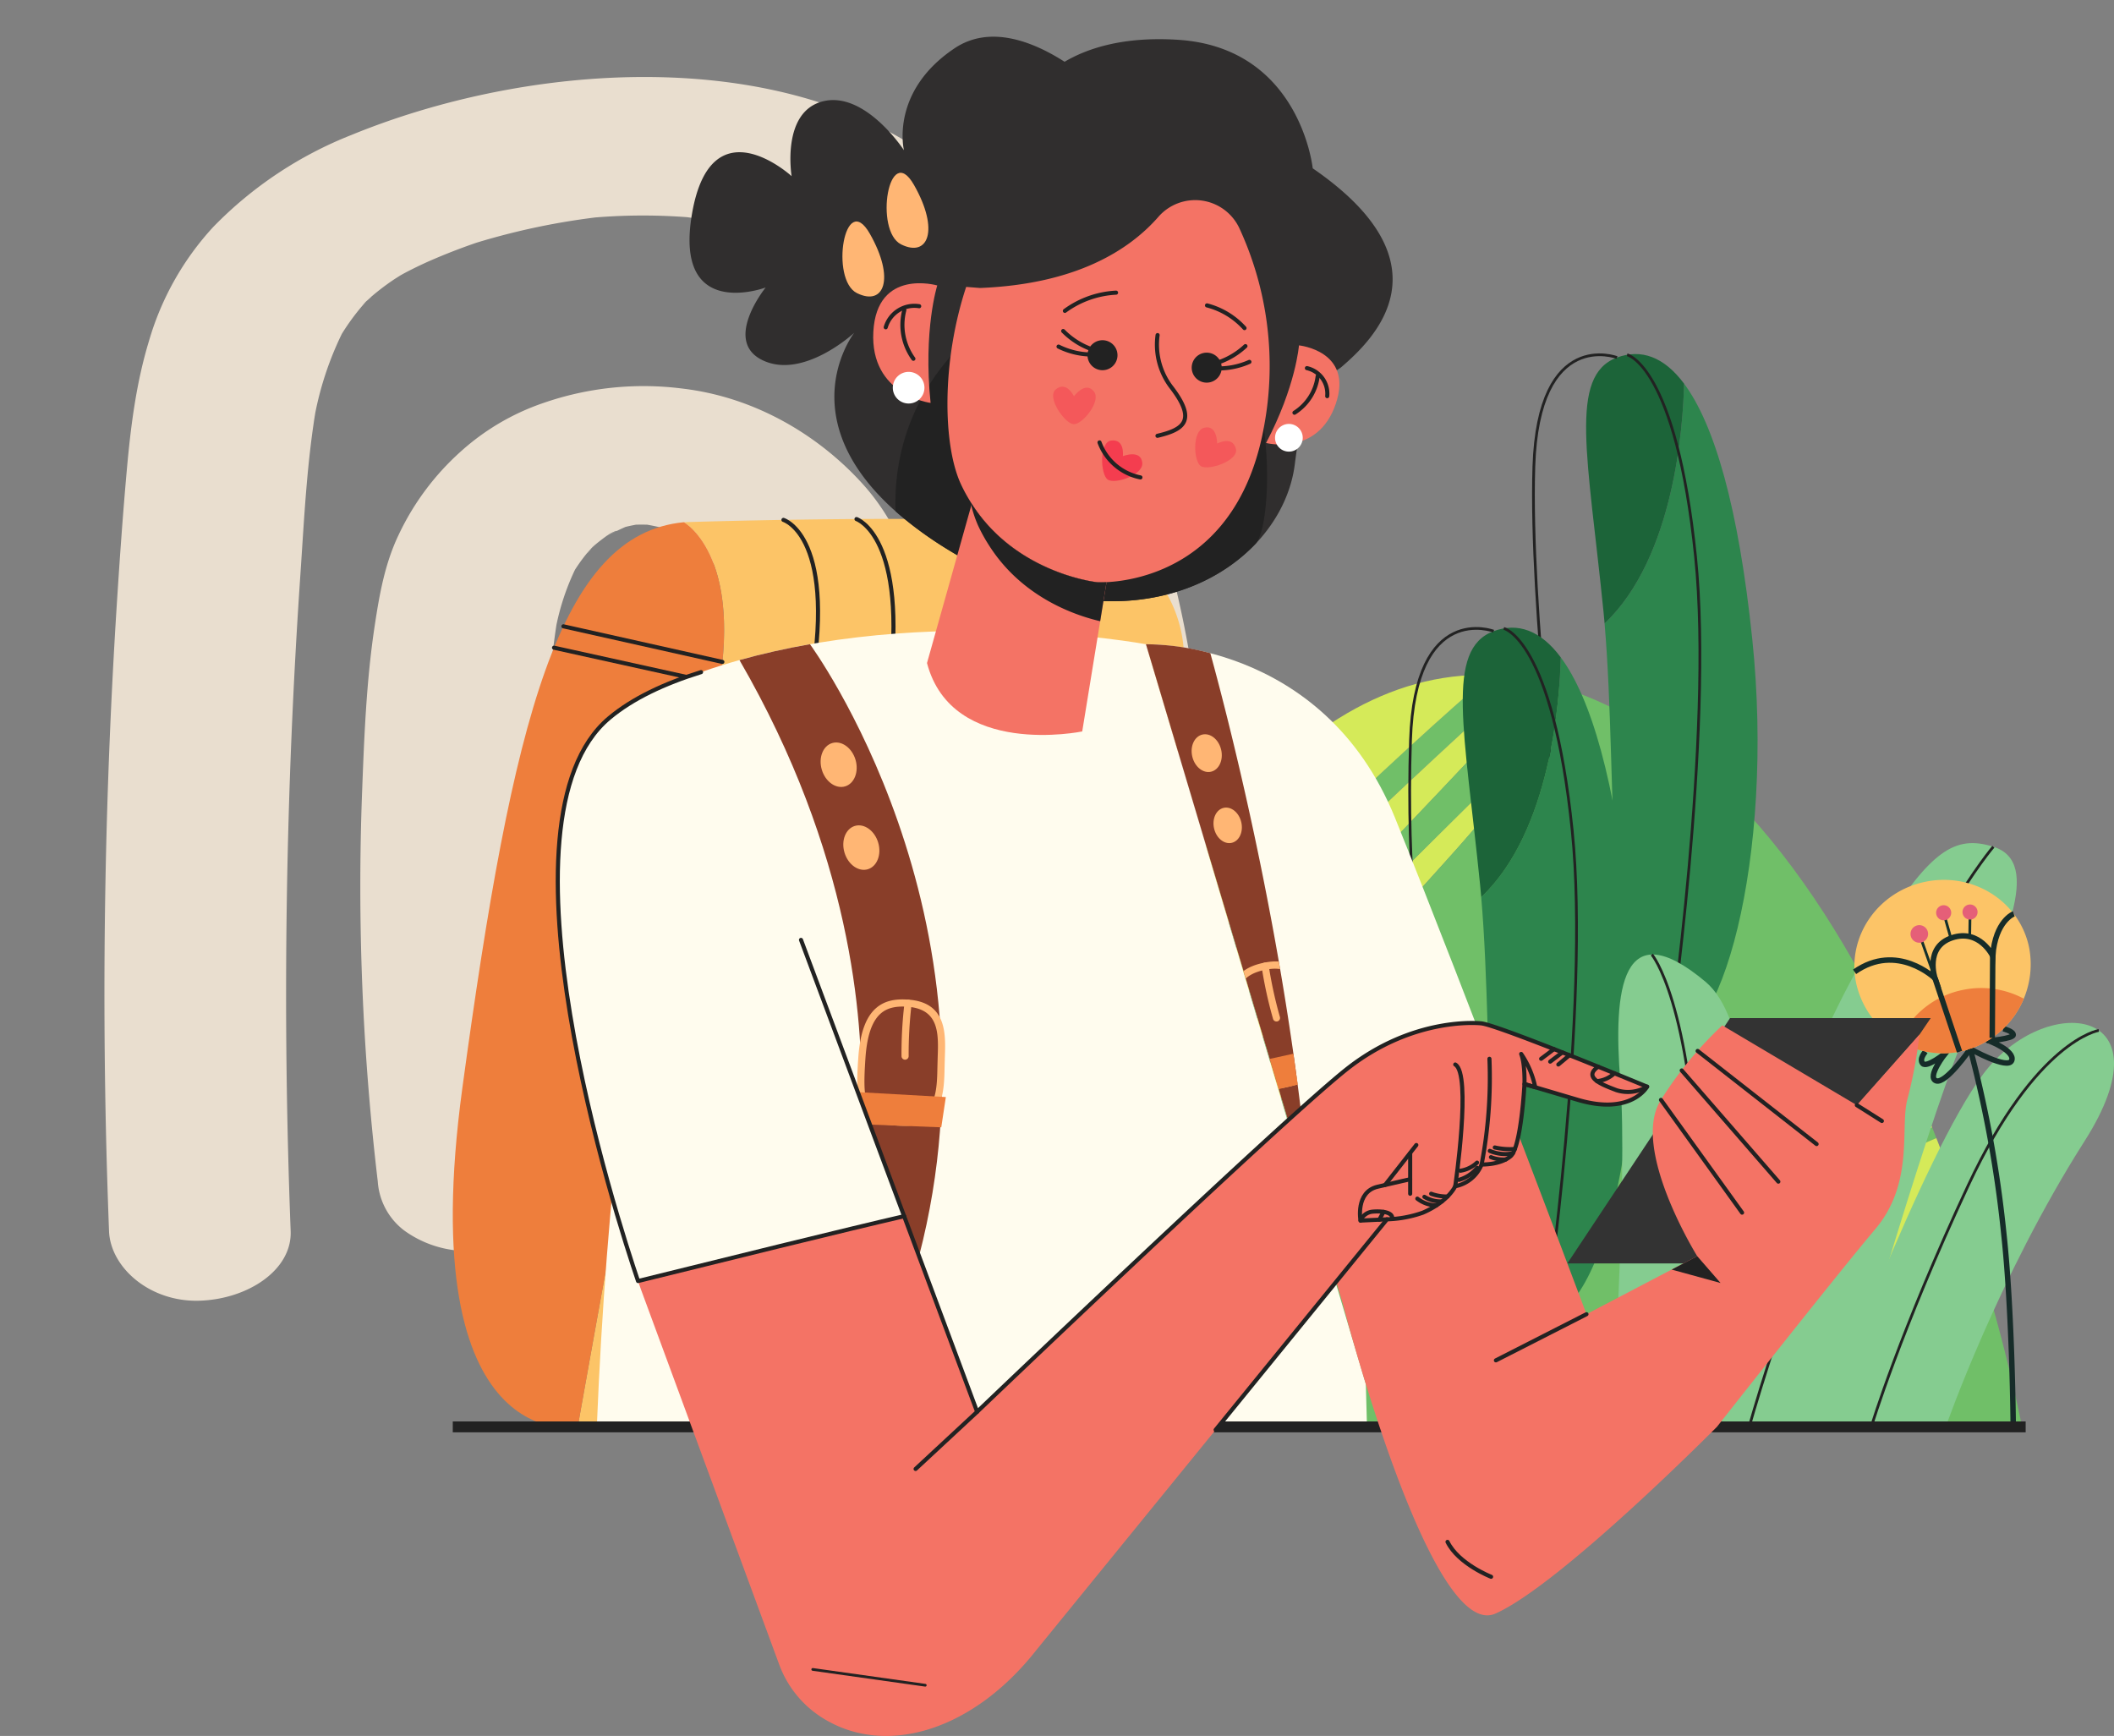 <svg xmlns="http://www.w3.org/2000/svg" xmlns:xlink="http://www.w3.org/1999/xlink" width="387.529" height="318.232" viewBox="0 0 387.529 318.232">
  <rect x="0" y="0" width="387.529" height="318.232" fill="#808080" stroke="none"/>
  <defs>
    <clipPath id="clip-path">
      <rect id="Rectángulo_401242" data-name="Rectángulo 401242" width="241" height="246" transform="translate(704.73 2847)" fill="none"/>
    </clipPath>
    <clipPath id="clip-path-2">
      <rect id="Rectángulo_401241" data-name="Rectángulo 401241" width="203.777" height="224.337" fill="#e9decf"/>
    </clipPath>
    <clipPath id="clip-path-3">
      <rect id="Rectángulo_401418" data-name="Rectángulo 401418" width="304.529" height="311.504" fill="none"/>
    </clipPath>
    <clipPath id="clip-path-5">
      <rect id="Rectángulo_401410" data-name="Rectángulo 401410" width="68.132" height="59.847" fill="none"/>
    </clipPath>
    <clipPath id="clip-path-6">
      <rect id="Rectángulo_401411" data-name="Rectángulo 401411" width="24.788" height="21.528" fill="none"/>
    </clipPath>
    <clipPath id="clip-path-7">
      <rect id="Rectángulo_401412" data-name="Rectángulo 401412" width="7.372" height="7.423" fill="none"/>
    </clipPath>
    <clipPath id="clip-path-8">
      <rect id="Rectángulo_401413" data-name="Rectángulo 401413" width="7.804" height="6.884" fill="none"/>
    </clipPath>
    <clipPath id="clip-path-9">
      <rect id="Rectángulo_401414" data-name="Rectángulo 401414" width="7.502" height="7.341" fill="none"/>
    </clipPath>
    <clipPath id="clip-path-10">
      <rect id="Rectángulo_401415" data-name="Rectángulo 401415" width="8.964" height="4.917" fill="none"/>
    </clipPath>
    <clipPath id="clip-path-11">
      <path id="Trazado_873713" data-name="Trazado 873713" d="M202.927,145.956c3.565,12.965,14.338,54.712,18.162,98.765L191.128,144.314s.1,0,.291,0a47.71,47.71,0,0,1,11.508,1.645" transform="translate(-191.128 -144.311)" fill="none"/>
    </clipPath>
  </defs>
  <g id="Grupo_1100356" data-name="Grupo 1100356" transform="translate(-185 -709)">
    <g id="Enmascarar_grupo_1098682" data-name="Enmascarar grupo 1098682" transform="translate(-519.73 -2138)" clip-path="url(#clip-path)">
      <g id="Grupo_1099372" data-name="Grupo 1099372" transform="translate(723.877 2861.114)">
        <g id="Grupo_1099371" data-name="Grupo 1099371" clip-path="url(#clip-path-2)">
          <path id="Trazado_873302" data-name="Trazado 873302" d="M34.137,211.562A1130.407,1130.407,0,0,1,35.93,91.083c.7-10.3,1.179-20.672,2.955-30.9q-.3,1.7-.595,3.393a59.378,59.378,0,0,1,5.791-17.611L42.4,49.014a41.613,41.613,0,0,1,5.285-7.55c.693-.779,2.69-2.421-.553.442.575-.507,1.108-1.04,1.685-1.542a44.358,44.358,0,0,1,4.193-3.2c.462-.315,3.125-1.943.764-.56-2.457,1.44.781-.414,1.248-.66q2.258-1.195,4.637-2.246a112.812,112.812,0,0,1,10.686-4.031q-1.994.643-3.978,1.286a128.791,128.791,0,0,1,25.659-5.439q-2.214.227-4.424.456a107.6,107.6,0,0,1,21.223-.1l-4.426-.456a80.442,80.442,0,0,1,15.23,3.089q-1.991-.643-3.978-1.288a65.281,65.281,0,0,1,6.322,2.387q1.628.722,3.188,1.531c.464.242.917.5,1.376.742,2.537,1.361-2.388-1.564-.943-.553,1.918,1.343,3.862,2.627,5.632,4.1q1.4,1.159,2.69,2.384c.364.34,1.765,1.714.113.088-1.811-1.782.087.136.337.407,6.357,6.858,11.115,14.593,15.374,22.321l-1.678-3.048c9.692,17.793,15.494,36.615,18.842,55.689q-.3-1.695-.595-3.393c5.139,29.834,4.511,60,3.667,90.013-.189,6.679,7.791,13.069,16.648,12.764,9.181-.315,16.446-5.605,16.648-12.764.877-31.21,1.208-62.4-4.26-93.4a188,188,0,0,0-12.875-43.595c-6.779-15.335-15.419-30.822-28.966-43.4C129.652-6.072,80.237-3.7,45.26,10.635A72.364,72.364,0,0,0,19.937,27.5,52.34,52.34,0,0,0,8.158,48.415C5.832,56.047,4.833,63.943,4.127,71.752,3.384,80.019,2.8,88.3,2.272,96.574Q-.978,147.683.42,198.882q.18,6.34.42,12.681c.255,6.667,7.474,13.077,16.648,12.762,8.8-.3,16.921-5.612,16.648-12.762" transform="translate(-0.001 0)" fill="#e9decf"/>
          <path id="Trazado_873303" data-name="Trazado 873303" d="M57.625,179.085a460.809,460.809,0,0,1-3.2-52.384q-.047-13.01.65-26.012c.455-8.481.852-17.044,2.317-25.464q-.3,1.7-.595,3.393A44.257,44.257,0,0,1,61.3,65.34L59.623,68.39A31.919,31.919,0,0,1,62.788,63.8c.448-.534.966-1.038,1.407-1.574-2.784,3.368-.972.96.024.126q1.112-.932,2.335-1.782c1.13-.783,3.181-1.312-.837.407,1.9-.813,3.585-1.788,5.594-2.483l-3.976,1.286a34.846,34.846,0,0,1,6.218-1.372l-4.426.456a35.8,35.8,0,0,1,6.588-.051q-2.211-.23-4.426-.456a38.467,38.467,0,0,1,7.123,1.462L74.436,58.53a39.764,39.764,0,0,1,5.871,2.43c.115.061,1.347.771,1.376.75-.131.088-3.181-2.035-1.381-.776.946.662,1.893,1.31,2.781,2.02.79.631,1.507,1.3,2.253,1.962,1.285,1.138-2.089-2.3-1.065-1.023.3.368.644.713.95,1.075a36.219,36.219,0,0,1,3.656,5.336L87.2,67.258a53.489,53.489,0,0,1,5.432,16.433q-.3-1.7-.595-3.393c2.724,15.727,3.82,31.714,4.744,47.555q1.418,24.358.9,48.753c-.138,6.677,7.756,13.067,16.648,12.762,9.137-.315,16.5-5.607,16.648-12.762a618.353,618.353,0,0,0-1.936-63.445c-.841-10.218-1.76-20.473-3.343-30.644-1.676-10.773-4.2-22.1-12.433-31.241C105.533,42.7,93.95,35.36,80.143,33.742a56.082,56.082,0,0,0-25.634,2.709,43.623,43.623,0,0,0-14.924,8.8A47.893,47.893,0,0,0,28.1,60.686c-2.5,5.284-3.47,10.894-4.315,16.448-1.545,10.154-1.942,20.471-2.329,30.684a459.152,459.152,0,0,0,2.877,71.266,12.307,12.307,0,0,0,4.877,9.024,19.831,19.831,0,0,0,11.772,3.739c8.346-.286,17.49-5.643,16.648-12.762" transform="translate(25.77 23.371)" fill="#e9decf"/>
        </g>
      </g>
    </g>
    <g id="Grupo_1099806" data-name="Grupo 1099806" transform="translate(268 715.729)">
      <g id="Grupo_1099805" data-name="Grupo 1099805" transform="translate(0)" clip-path="url(#clip-path-3)">
        <g id="Grupo_1099800" data-name="Grupo 1099800">
          <g id="Grupo_1099799" data-name="Grupo 1099799" clip-path="url(#clip-path-3)">
            <path id="Trazado_873631" data-name="Trazado 873631" d="M140.639,241.576q1.28-3.248,2.664-6.579c25.54-33.838,66.665-71.083,80.959-83.358a47.091,47.091,0,0,1,5.827.568c-12.092,10.923-64.757,58.974-89.45,89.369" transform="translate(-34.092 -34.618)" fill="#70bf68"/>
            <path id="Trazado_873632" data-name="Trazado 873632" d="M250.843,222.1c16.83-12.973-28.774,33.675-43.7,57.689-6.116,9.837-11.044,18.513-14.007,25.256H181.51a80.767,80.767,0,0,0,6.628-8.694c13.029-19.322,45.875-61.277,62.7-74.251" transform="translate(-90.061 -50.194)" fill="#70bf68"/>
            <path id="Trazado_873633" data-name="Trazado 873633" d="M148.19,234.99c16.261-39.061,43.35-84.6,80.959-83.358-14.3,12.276-55.419,49.52-80.959,83.358" transform="translate(-38.979 -34.611)" fill="#d5ea59"/>
            <path id="Trazado_873634" data-name="Trazado 873634" d="M135.758,252.859c1.287-3.574,2.682-7.3,4.187-11.114,24.692-30.4,77.358-78.446,89.45-89.369q1.867.3,3.767.748c-14.16,15.1-77.649,82.575-97.4,99.735" transform="translate(-33.397 -34.786)" fill="#d5ea59"/>
            <path id="Trazado_873635" data-name="Trazado 873635" d="M148.8,275.223c21.237-27.792,96.89-101.818,96.89-101.818,5.216,3.128-29.045,33.4-20.63,30.639S209.048,226.4,188.688,254c-11.175,15.151-16.379,29.968-20.552,40.437H155.409c2.963-6.743,7.891-15.419,14.007-25.256,14.929-24.014,60.533-70.662,43.7-57.689s-49.675,54.928-62.7,74.25a80.865,80.865,0,0,1-6.628,8.695h-.429s1.822-7.6,5.446-19.219" transform="translate(-52.336 -39.587)" fill="#d5ea59"/>
            <path id="Trazado_873636" data-name="Trazado 873636" d="M61.628,285.093A315.9,315.9,0,0,1,70.9,319.939H21.827c5.732-6.553,17.841-18.548,39.8-34.846" transform="translate(216.781 -65.085)" fill="#70bf68"/>
            <path id="Trazado_873637" data-name="Trazado 873637" d="M42.5,300.889c1.816-6.066,24.945-30.276,48.786-41.81q.4.993.782,1.98A69.475,69.475,0,0,0,71.817,273.84c-24.7,22.633-31.216,33.4-29.316,27.05" transform="translate(179.9 -59.146)" fill="#70bf68"/>
            <path id="Trazado_873638" data-name="Trazado 873638" d="M92.2,254.455q.741,1.792,1.448,3.569C69.8,269.557,46.674,293.767,44.858,299.833c-1.9,6.349,4.614-4.416,29.316-27.05A69.492,69.492,0,0,1,94.427,260c2.456,6.3,4.6,12.4,6.439,18.1-21.96,16.3-34.069,28.292-39.8,34.846H33.847C50.2,271.994,80.074,258.834,92.2,254.455" transform="translate(177.543 -58.09)" fill="#d5ea59"/>
            <path id="Trazado_873639" data-name="Trazado 873639" d="M84.967,249.425c20.359-27.6,44.789-52.721,36.374-49.96s25.846-27.511,20.63-30.638c0,0-75.653,74.025-96.89,101.817,1.61-5.163,3.576-11.123,5.894-17.563,19.754-17.16,83.243-84.637,97.4-99.735,1.336.319,2.683.689,4.043,1.128,31.611,10.2,52.772,45.092,65.933,76.9-12.123,4.379-42,17.539-58.349,58.489H70.665c10.5-15.51,49.253-73.222,30.86-52.725-16.865,18.795-28.047,43.464-31.9,52.725H64.415c4.173-10.468,9.377-25.286,20.552-40.437" transform="translate(51.385 -35.008)" fill="#70bf68"/>
            <path id="Trazado_873640" data-name="Trazado 873640" d="M191.185,313.363h-1.039c3.852-9.261,15.034-33.93,31.9-52.725,18.393-20.5-20.364,37.215-30.86,52.725" transform="translate(-69.134 -58.508)" fill="#d5ea59"/>
            <path id="Trazado_873641" data-name="Trazado 873641" d="M99.236,82.422c5.551,7.438,9.99,22.69,12.5,46.833,4.181,40.181-5.806,76.309-16.7,74.285-10.615-1.972-7.885-48.58-10.376-77.16,12.824-12.137,14.4-36.4,14.573-43.958" transform="translate(126.483 -18.816)" fill="#2d854d"/>
            <path id="Trazado_873642" data-name="Trazado 873642" d="M107.788,76.024c4.432-1.646,8.611-.15,12.3,4.791-.173,7.56-1.749,31.821-14.573,43.958-.066-.751-.133-1.492-.206-2.217-2.851-28.314-6.44-43.219,2.48-46.532" transform="translate(105.633 -17.209)" fill="#1c6439"/>
            <path id="Trazado_873643" data-name="Trazado 873643" d="M133.377,76.064s-14.424-5.534-15.239,20,5.1,72.125,5.1,72.125" transform="translate(80.044 -17.25)" fill="none" stroke="#222" stroke-miterlimit="10" stroke-width="0.5"/>
            <path id="Trazado_873644" data-name="Trazado 873644" d="M98.37,75.558s8.957,1.975,12.54,37.052c3.328,32.584-4.9,89.409-4.9,89.409" transform="translate(116.914 -17.249)" fill="none" stroke="#222" stroke-miterlimit="10" stroke-width="0.5"/>
            <path id="Trazado_873645" data-name="Trazado 873645" d="M128.54,147.423c5.551,7.439,9.989,22.69,12.5,46.833,4.181,40.18-5.806,76.308-16.7,74.284-10.615-1.972-7.885-48.579-10.376-77.16,12.824-12.137,14.4-36.4,14.573-43.958" transform="translate(74.565 -33.656)" fill="#2d854d"/>
            <path id="Trazado_873646" data-name="Trazado 873646" d="M137.092,141.025c4.432-1.646,8.611-.15,12.3,4.791-.173,7.56-1.749,31.821-14.573,43.958-.066-.751-.134-1.492-.206-2.217-2.851-28.314-6.44-43.219,2.48-46.532" transform="translate(53.715 -32.049)" fill="#1c6439"/>
            <path id="Trazado_873647" data-name="Trazado 873647" d="M162.757,141.065s-14.424-5.534-15.239,20,1.891,41.713,1.891,41.713" transform="translate(28.05 -32.089)" fill="none" stroke="#222" stroke-miterlimit="10" stroke-width="0.5"/>
            <path id="Trazado_873648" data-name="Trazado 873648" d="M127.674,140.56s8.957,1.976,12.54,37.052c3.328,32.584-4.9,89.409-4.9,89.409" transform="translate(64.996 -32.089)" fill="none" stroke="#222" stroke-miterlimit="10" stroke-width="0.5"/>
            <path id="Trazado_873649" data-name="Trazado 873649" d="M23.09,298.577s9.423-55.662,32.176-91.264c9.135-14.294,13.486-17.33,20.588-15.088,9.233,2.914,1.844,17.681-5.83,35.957-6.78,16.148-22.377,70.4-22.377,70.4Z" transform="translate(206.559 -43.732)" fill="#85cc90"/>
            <path id="Trazado_873650" data-name="Trazado 873650" d="M73.419,192.421S59.741,208.309,46.369,245.6s-17.71,53.175-17.71,53.175" transform="translate(208.993 -43.928)" fill="none" stroke="#222" stroke-miterlimit="10" stroke-width="0.5"/>
            <path id="Trazado_873651" data-name="Trazado 873651" d="M86.661,304.618s3-45.862,1.634-63.163.285-31.273,15.612-18.435,3.926,81.6,3.926,81.6Z" transform="translate(125.741 -49.773)" fill="#85cc90"/>
            <path id="Trazado_873652" data-name="Trazado 873652" d="M97.919,218.029s7.223,8.384,8.606,44.507c1.231,32.147,0,42.085,0,42.085" transform="translate(121.892 -49.775)" fill="none" stroke="#222" stroke-miterlimit="10" stroke-width="0.5"/>
            <path id="Trazado_873653" data-name="Trazado 873653" d="M22.6,308.327s9.568-27.467,25.449-52.387-7.228-27.364-18.526-12.37S0,308.327,0,308.327Z" transform="translate(251.084 -53.482)" fill="#85cc90"/>
            <path id="Trazado_873654" data-name="Trazado 873654" d="M45.321,236.06S33.858,237.8,21.387,264.474,3.613,308.737,3.613,308.737" transform="translate(256.419 -53.891)" fill="none" stroke="#222" stroke-miterlimit="10" stroke-width="0.5"/>
            <path id="Trazado_873655" data-name="Trazado 873655" d="M38.94,235.655s1.84.447,1.824,1.133-4.757,1.127-4.641,1.056,5.038,1.885,4.357,3.642-7.594-2.132-7.594-2.132-4.513,6.519-6.272,5.841,1.7-5.035,1.7-5.035-3.372,2.7-4.132,1.881.5-2.208.5-2.208" transform="translate(245.294 -53.799)" fill="none" stroke="#162c29" stroke-miterlimit="10" stroke-width="1"/>
            <path id="Trazado_873656" data-name="Trazado 873656" d="M20.045,219.035A16.386,16.386,0,0,0,39.039,231.8a16.386,16.386,0,0,0,12.776-18.986c-1.656-8.459-10.111-13.925-18.884-12.208s-14.543,9.968-12.886,18.428" transform="translate(237.176 -45.725)" fill="#fcc467"/>
            <path id="Trazado_873657" data-name="Trazado 873657" d="M33.323,226.3a16.477,16.477,0,0,1,11.011,1.641,16.261,16.261,0,0,1-11.78,9.724,16,16,0,0,1-11.129-1.918,16.334,16.334,0,0,1,11.9-9.447" transform="translate(243.66 -51.591)" fill="#ee7e3c"/>
            <path id="Trazado_873658" data-name="Trazado 873658" d="M52.992,208.358s-3.367,1.269-3.853,7.714c0,0-2.392-5.018-7.465-3.325s-3.117,7.427-3.117,7.427-6.916-6.667-14.743-1.185" transform="translate(233.159 -47.567)" fill="none" stroke="#162c29" stroke-miterlimit="10" stroke-width="1"/>
            <line id="Línea_565" data-name="Línea 565" x2="4.499" y2="13.467" transform="translate(271.716 172.607)" fill="none" stroke="#162c29" stroke-miterlimit="10" stroke-width="1"/>
            <line id="Línea_566" data-name="Línea 566" x1="0.091" y2="15.024" transform="translate(282.207 168.505)" fill="none" stroke="#162c29" stroke-miterlimit="10" stroke-width="1"/>
            <line id="Línea_567" data-name="Línea 567" x1="0.063" y2="4.207" transform="translate(278.079 160.766)" fill="none" stroke="#15302b" stroke-linecap="round" stroke-linejoin="round" stroke-width="0.5"/>
            <line id="Línea_568" data-name="Línea 568" x2="1.314" y2="4.66" transform="translate(273.306 160.595)" fill="none" stroke="#15302b" stroke-linecap="round" stroke-linejoin="round" stroke-width="0.5"/>
            <line id="Línea_569" data-name="Línea 569" x2="2.876" y2="8.129" transform="translate(268.84 164.478)" fill="none" stroke="#15302b" stroke-linecap="round" stroke-linejoin="round" stroke-width="0.5"/>
            <path id="Trazado_873659" data-name="Trazado 873659" d="M32.478,207.083a1.381,1.381,0,1,0,1.75-.868,1.381,1.381,0,0,0-1.75.868" transform="translate(244.352 -47.061)" fill="#e55f78"/>
            <path id="Trazado_873660" data-name="Trazado 873660" d="M38.741,207.254a1.381,1.381,0,1,0,1.75-.868,1.381,1.381,0,0,0-1.75.868" transform="translate(233.255 -47.1)" fill="#e55f78"/>
            <path id="Trazado_873661" data-name="Trazado 873661" d="M44.244,212.145a1.611,1.611,0,1,0,2.041-1.012,1.611,1.611,0,0,0-2.041,1.012" transform="translate(223.069 -48.181)" fill="#e55f78"/>
            <path id="Trazado_873662" data-name="Trazado 873662" d="M23.935,240.449a219.686,219.686,0,0,1,6.157,33.963c1.55,14.256,1.72,35.289,1.72,35.289" transform="translate(254.246 -54.893)" fill="none" stroke="#162c29" stroke-miterlimit="10" stroke-width="1"/>
            <path id="Trazado_873663" data-name="Trazado 873663" d="M329.933,164.821a164.62,164.62,0,0,0,2.134-24.573c.023-13.474-11.193-24.714-25.272-25.249-28.9-1.1-66.431.154-66.431.154s12.2,6.6,5.238,36.227-24.7,129.673-24.7,129.673l76.9-7.439a17.066,17.066,0,0,0,15.385-13.621c4.045-21.612,12.357-66.686,16.743-95.173" transform="translate(-198.011 -26.151)" fill="#fcc467"/>
            <path id="Trazado_873664" data-name="Trazado 873664" d="M372.521,115.333c-22.844,2.192-31.356,35.8-40.6,103.744s21.142,62.156,21.142,62.156,17.735-100.047,24.7-129.673-5.237-36.227-5.237-36.227" transform="translate(-330.168 -26.33)" fill="#ee7e3c"/>
            <line id="Línea_570" data-name="Línea 570" x2="30.323" y2="6.695" transform="translate(18.562 112.006)" fill="none" stroke="#222" stroke-linecap="round" stroke-linejoin="round" stroke-width="0.75"/>
            <line id="Línea_571" data-name="Línea 571" x2="29.136" y2="6.524" transform="translate(20.284 108.086)" fill="none" stroke="#222" stroke-linecap="round" stroke-linejoin="round" stroke-width="0.75"/>
            <path id="Trazado_873665" data-name="Trazado 873665" d="M328.371,114.78s10.259,3.05,4.682,32.331-25.2,132.331-25.2,132.331" transform="translate(-267.754 -26.204)" fill="none" stroke="#222" stroke-linecap="round" stroke-linejoin="round" stroke-width="0.75"/>
            <path id="Trazado_873666" data-name="Trazado 873666" d="M307.764,114.581s9.542,3.16,5.991,31.036-23.827,132.225-23.827,132.225" transform="translate(-233.757 -26.158)" fill="none" stroke="#222" stroke-linecap="round" stroke-linejoin="round" stroke-width="0.75"/>
            <path id="Trazado_873667" data-name="Trazado 873667" d="M196.557,148.7c37.877-13.259,81.556-5.116,81.556-5.116l40.308,135.636.211,7.816H177.447C181,198.787,196.557,148.7,196.557,148.7" transform="translate(-151.041 -32.214)" fill="#fffcee"/>
            <path id="Trazado_873668" data-name="Trazado 873668" d="M190.077,25.56s-1.962-11.818,5.77-13.721,14.823,8.968,14.823,8.968S208.035,10.1,219.949,2.123c6.5-4.353,14.362-1.247,20.169,2.472,4.329-2.554,10.942-4.652,20.765-4.03,22.427,1.419,24.723,23.563,24.723,23.563,25.552,17.588,11.124,31.4,5.228,36.452a10.89,10.89,0,0,1-3.331,1.749c-1.374.522-3.612,3.462-5.177,16.006-2.409,19.3-29.661,36.22-63.013,16.042s-17.755-40.1-17.755-40.1-9.242,8.582-16.731,5.064.495-13.369.495-13.369-17.034,6.4-13.469-13.716,18.223-6.693,18.223-6.693" transform="translate(-127.962 0)" fill="#302e2e"/>
            <g id="Grupo_1099783" data-name="Grupo 1099783" transform="translate(81.144 43.641)" style="mix-blend-mode: multiply;isolation: isolate">
              <g id="Grupo_1099782" data-name="Grupo 1099782">
                <g id="Grupo_1099781" data-name="Grupo 1099781" clip-path="url(#clip-path-5)">
                  <path id="Trazado_873669" data-name="Trazado 873669" d="M247.41,56.608c-25.06-1.226-46.718,17.5-46.221,42.589q.006.353.018.708a69.1,69.1,0,0,0,10.18,7.382c24.216,14.651,45.217,9.742,55.827-1.432,4-4.217,4.593-48.053-19.8-49.246" transform="translate(-201.181 -56.551)" fill="#222"/>
                </g>
              </g>
            </g>
            <path id="Trazado_873670" data-name="Trazado 873670" d="M204.028,54.728c-4.48,13.554-4.308,28.775-1.021,36.041a29.842,29.842,0,0,0,2.045,3.719c8.155,12.84,23.009,14.382,23.009,14.382s.624.038,1.7-.015c5.756-.285,24.456-3.206,28.934-28.9a60.156,60.156,0,0,0-4.545-35.891,8.945,8.945,0,0,0-14.939-2.116c-5.3,6.021-15.014,12.285-32.645,12.979Z" transform="translate(-109.913 -8.864)" fill="#f47365"/>
            <path id="Trazado_873671" data-name="Trazado 873671" d="M239.321,140.155l8.208-29.2c8.155,12.84,23.009,14.382,23.009,14.382s.624.038,1.7-.015l-4.46,27.365s-23.849,4.933-28.453-12.532" transform="translate(-152.39 -25.33)" fill="#f47365"/>
            <g id="Grupo_1099786" data-name="Grupo 1099786" transform="translate(95.056 85.624)" style="mix-blend-mode: multiply;isolation: isolate">
              <g id="Grupo_1099785" data-name="Grupo 1099785">
                <g id="Grupo_1099784" data-name="Grupo 1099784" clip-path="url(#clip-path-6)">
                  <path id="Trazado_873672" data-name="Trazado 873672" d="M262.413,125.337S247.559,123.8,239.4,110.955l-.083.3a21.8,21.8,0,0,0,1.212,3.612,29.768,29.768,0,0,0,2.044,3.718c6.04,9.51,15.741,12.816,20.374,13.894l1.158-7.16c-1.071.052-1.7.015-1.7.015" transform="translate(-239.321 -110.954)" fill="#222"/>
                </g>
              </g>
            </g>
            <path id="Trazado_873673" data-name="Trazado 873673" d="M290.047,80.5s-11.122-1.394-10.5-13.031c.632-11.727,11.716-8.5,11.716-8.5s-2.6,8.193-1.221,21.534" transform="translate(-202.45 -13.369)" fill="#f47365"/>
            <path id="Trazado_873674" data-name="Trazado 873674" d="M289.956,64a5.471,5.471,0,0,0-6.134,3.863" transform="translate(-204.454 -14.595)" fill="none" stroke="#222" stroke-linecap="round" stroke-linejoin="round" stroke-width="0.75"/>
            <path id="Trazado_873675" data-name="Trazado 873675" d="M285.547,64.952a10.6,10.6,0,0,0,1.663,8.913" transform="translate(-202.77 -14.828)" fill="none" stroke="#222" stroke-linecap="round" stroke-linejoin="round" stroke-width="0.75"/>
            <path id="Trazado_873676" data-name="Trazado 873676" d="M282.57,82.49a2.9,2.9,0,1,0,2.93-2.871,2.9,2.9,0,0,0-2.93,2.871" transform="translate(-201.903 -18.176)" fill="#fff"/>
            <path id="Trazado_873677" data-name="Trazado 873677" d="M184,91.214s9.489,2.493,12.773-7.163c3.31-9.731-6.744-10.727-6.744-10.727s-.559,7.5-6.029,17.89" transform="translate(-34.908 -16.739)" fill="#f47365"/>
            <path id="Trazado_873678" data-name="Trazado 873678" d="M186.9,78.731a4.789,4.789,0,0,1,3.723,5.138" transform="translate(-30.324 -17.974)" fill="none" stroke="#222" stroke-linecap="round" stroke-linejoin="round" stroke-width="0.75"/>
            <path id="Trazado_873679" data-name="Trazado 873679" d="M193.419,80.64a9.279,9.279,0,0,1-4.258,6.7" transform="translate(-34.866 -18.41)" fill="none" stroke="#222" stroke-linecap="round" stroke-linejoin="round" stroke-width="0.75"/>
            <path id="Trazado_873680" data-name="Trazado 873680" d="M197.615,95.442a2.539,2.539,0,1,1-1.445-3.287,2.539,2.539,0,0,1,1.445,3.287" transform="translate(-41.975 -20.999)" fill="#fff"/>
            <path id="Trazado_873681" data-name="Trazado 873681" d="M246.438,60.8a17.375,17.375,0,0,0-9.377,3.339" transform="translate(-124.85 -13.88)" fill="none" stroke="#222" stroke-linecap="round" stroke-linejoin="round" stroke-width="0.75"/>
            <path id="Trazado_873682" data-name="Trazado 873682" d="M213.42,67.988a14.021,14.021,0,0,0-6.874-4.162" transform="translate(-68.283 -14.571)" fill="none" stroke="#222" stroke-linecap="round" stroke-linejoin="round" stroke-width="0.75"/>
            <path id="Trazado_873683" data-name="Trazado 873683" d="M220.768,70.88a12.851,12.851,0,0,0,2.632,9.7c4.46,5.885,2.3,7.605-2.655,8.762" transform="translate(-91.563 -16.181)" fill="none" stroke="#222" stroke-linecap="round" stroke-linejoin="round" stroke-width="0.75"/>
            <g id="Grupo_1099789" data-name="Grupo 1099789" transform="translate(119.034 74.009)" style="mix-blend-mode: multiply;isolation: isolate">
              <g id="Grupo_1099788" data-name="Grupo 1099788">
                <g id="Grupo_1099787" data-name="Grupo 1099787" clip-path="url(#clip-path-7)">
                  <path id="Trazado_873684" data-name="Trazado 873684" d="M232.45,95.932c2.581-.367,2.169,2.854,2.169,2.854s3.329-1.322,3.564,1.238c.2,2.219-5,3.967-6.337,3.055s-1.6-6.832.605-7.147" transform="translate(-230.817 -95.903)" fill="#f43d4f"/>
                </g>
              </g>
            </g>
            <g id="Grupo_1099792" data-name="Grupo 1099792" transform="translate(110.053 64.149)" opacity="0.5" style="mix-blend-mode: multiply;isolation: isolate">
              <g id="Grupo_1099791" data-name="Grupo 1099791">
                <g id="Grupo_1099790" data-name="Grupo 1099790" clip-path="url(#clip-path-8)">
                  <path id="Trazado_873685" data-name="Trazado 873685" d="M242.356,83.652c1.981-1.694,3.36,1.246,3.36,1.246s2.1-2.9,3.673-.865c1.361,1.764-2.1,6.031-3.713,5.977s-5.014-4.91-3.32-6.357" transform="translate(-241.894 -83.126)" fill="#f43d4f"/>
                </g>
              </g>
            </g>
            <g id="Grupo_1099795" data-name="Grupo 1099795" transform="translate(136.095 71.611)" opacity="0.5" style="mix-blend-mode: multiply;isolation: isolate">
              <g id="Grupo_1099794" data-name="Grupo 1099794">
                <g id="Grupo_1099793" data-name="Grupo 1099793" clip-path="url(#clip-path-9)">
                  <path id="Trazado_873686" data-name="Trazado 873686" d="M216.011,96.766c-.583-2.54-3.442-1-3.442-1s.038-3.582-2.436-2.882c-2.144.607-1.9,6.094-.573,7.012s6.952-.961,6.451-3.132" transform="translate(-208.54 -92.796)" fill="#f43d4f"/>
                </g>
              </g>
            </g>
            <path id="Trazado_873687" data-name="Trazado 873687" d="M238.765,102.791a10.1,10.1,0,0,1-7.5-6.414" transform="translate(-112.708 -22.002)" fill="none" stroke="#222" stroke-linecap="round" stroke-linejoin="round" stroke-width="0.75"/>
            <path id="Trazado_873688" data-name="Trazado 873688" d="M236.758,74.369a2.749,2.749,0,1,0,3.185-2.23,2.749,2.749,0,0,0-3.185,2.23" transform="translate(-120.36 -16.459)" fill="#222"/>
            <path id="Trazado_873689" data-name="Trazado 873689" d="M240.558,73.615a13.893,13.893,0,0,0,7.841,1.352" transform="translate(-129.51 -16.806)" fill="none" stroke="#222" stroke-linecap="round" stroke-linejoin="round" stroke-width="0.75"/>
            <path id="Trazado_873690" data-name="Trazado 873690" d="M240.582,69.914a13.884,13.884,0,0,0,6.972,3.837" transform="translate(-128.683 -15.961)" fill="none" stroke="#222" stroke-linecap="round" stroke-linejoin="round" stroke-width="0.75"/>
            <path id="Trazado_873691" data-name="Trazado 873691" d="M213.274,77.245a13.888,13.888,0,0,1-7.893,1.016" transform="translate(-67.239 -17.635)" fill="none" stroke="#222" stroke-linecap="round" stroke-linejoin="round" stroke-width="0.75"/>
            <path id="Trazado_873692" data-name="Trazado 873692" d="M213.453,73.5a13.9,13.9,0,0,1-7.13,3.536" transform="translate(-68.144 -16.779)" fill="none" stroke="#222" stroke-linecap="round" stroke-linejoin="round" stroke-width="0.75"/>
            <path id="Trazado_873693" data-name="Trazado 873693" d="M212,77.325a2.749,2.749,0,1,0,3.184-2.231A2.749,2.749,0,0,0,212,77.325" transform="translate(-76.5 -17.134)" fill="#222"/>
            <path id="Trazado_873694" data-name="Trazado 873694" d="M286.667,34.569c4.691,8.252,2.607,13.351-2.365,10.885s-2.276-19.047,2.365-10.885" transform="translate(-202.11 -7.38)" fill="#ffb674"/>
            <path id="Trazado_873695" data-name="Trazado 873695" d="M297.166,46.139c4.69,8.251,2.607,13.351-2.365,10.885s-2.276-19.047,2.365-10.885" transform="translate(-220.711 -10.022)" fill="#ffb674"/>
            <line id="Línea_572" data-name="Línea 572" x1="288.335" transform="translate(0 254.845)" fill="#222"/>
            <line id="Línea_573" data-name="Línea 573" x1="288.335" transform="translate(0 254.845)" fill="none" stroke="#222" stroke-miterlimit="10" stroke-width="2"/>
            <path id="Trazado_873696" data-name="Trazado 873696" d="M108.1,236.154l2.055-3.022H73.369L43.545,278.1H71.227Z" transform="translate(160.773 -53.223)" fill="#333"/>
            <path id="Trazado_873697" data-name="Trazado 873697" d="M97,287.8,117.3,277.164s-12.33-19.825-6.648-28.65a69.1,69.1,0,0,1,11.242-13.66l24.661,14.628,11.484-12.935a84.57,84.57,0,0,1-2.176,11.726c-1.451,5.077,1.33,15.352-5.923,23.935s-29.012,36.228-29.012,36.228-28.65,28.929-40.617,34.248S52.39,286.11,52.39,286.11l-6.182-20.718,37.905-11.606C91.381,272.828,97,287.8,97,287.8" transform="translate(110.827 -53.616)" fill="#f47365"/>
            <line id="Línea_574" data-name="Línea 574" x2="21.811" y2="17.073" transform="translate(228.201 185.925)" fill="none" stroke="#222" stroke-linecap="round" stroke-linejoin="round" stroke-width="0.75"/>
            <line id="Línea_575" data-name="Línea 575" x2="17.717" y2="20.388" transform="translate(225.284 189.5)" fill="none" stroke="#222" stroke-linecap="round" stroke-linejoin="round" stroke-width="0.75"/>
            <line id="Línea_576" data-name="Línea 576" x2="14.868" y2="20.671" transform="translate(221.483 194.899)" fill="none" stroke="#222" stroke-linecap="round" stroke-linejoin="round" stroke-width="0.75"/>
            <line id="Línea_577" data-name="Línea 577" x2="4.593" y2="2.902" transform="translate(257.386 195.866)" fill="none" stroke="#222" stroke-linecap="round" stroke-linejoin="round" stroke-width="0.75"/>
            <g id="Grupo_1099798" data-name="Grupo 1099798" transform="translate(223.44 223.549)" style="mix-blend-mode: multiply;isolation: isolate">
              <g id="Grupo_1099797" data-name="Grupo 1099797">
                <g id="Grupo_1099796" data-name="Grupo 1099796" clip-path="url(#clip-path-10)">
                  <path id="Trazado_873698" data-name="Trazado 873698" d="M98.155,289.681l4.271,4.916-8.964-2.458Z" transform="translate(-93.463 -289.681)" fill="#222"/>
                </g>
              </g>
            </g>
            <line id="Línea_578" data-name="Línea 578" x1="16.602" y2="8.462" transform="translate(191.222 234.187)" fill="none" stroke="#222" stroke-linecap="round" stroke-linejoin="round" stroke-width="0.75"/>
            <path id="Trazado_873699" data-name="Trazado 873699" d="M187.7,176.227c6.543,16.179,15.133,38.443,22.173,56.889L171.97,244.722,142.008,144.314s32.4-.967,45.694,31.913" transform="translate(-14.935 -32.945)" fill="#fffcee"/>
            <path id="Trazado_873700" data-name="Trazado 873700" d="M155.958,363.946s-6-2.342-7.991-6.4" transform="translate(34.384 -81.626)" fill="none" stroke="#222" stroke-linecap="round" stroke-linejoin="round" stroke-width="0.75"/>
            <path id="Trazado_873701" data-name="Trazado 873701" d="M202.927,145.957c3.565,12.964,14.338,54.712,18.162,98.764L191.127,144.314a46.085,46.085,0,0,1,11.8,1.643" transform="translate(-64.054 -32.945)" fill="#893e29"/>
            <path id="Trazado_873702" data-name="Trazado 873702" d="M278.4,147.221c4.3-1.2,8.625-2.158,12.92-2.91.019.025,36.318,49.356,20,112.165L300.7,228.037c.43-14.871-1.824-45.477-22.3-80.816" transform="translate(-225.843 -32.945)" fill="#893e29"/>
            <path id="Trazado_873703" data-name="Trazado 873703" d="M299.675,190.494c.654,2.192-.2,4.383-1.9,4.893s-3.619-.855-4.274-3.048.2-4.383,1.9-4.893,3.619.856,4.274,3.048" transform="translate(-221.691 -42.768)" fill="#ffb674"/>
            <path id="Trazado_873704" data-name="Trazado 873704" d="M286.223,251.865c7.242.069,7.364-6.445,7.445-10.755l.048-1.805c.153-4.234.389-10.073-6.69-10.574-2.587-.2-4.463.289-5.9,1.533-1.9,1.641-2.969,4.619-3.276,9.1-.333,4.852-.423,8.444,1.447,10.466a6.768,6.768,0,0,0,4.395,1.881,22.367,22.367,0,0,0,2.531.151m.7-21.826c5.753.454,5.635,4.9,5.48,9.22l-.05,1.827c-.079,4.243-.177,9.522-6.118,9.466-3.132-.028-4.972-.526-5.975-1.611-1.387-1.5-1.46-4.251-1.1-9.483.282-4.117,1.205-6.8,2.825-8.2,1.157-1,2.726-1.386,4.94-1.218m.063-.652-.013,0Z" transform="translate(-203.51 -52.208)" fill="#ffb674"/>
            <path id="Trazado_873705" data-name="Trazado 873705" d="M286.224,239.748a.656.656,0,0,1-.571-.6,77.393,77.393,0,0,1,.551-9.825.656.656,0,0,1,.725-.579h.008a.656.656,0,0,1,.571.725,78.317,78.317,0,0,0-.548,9.575.655.655,0,0,1-.6.705.6.6,0,0,1-.134,0" transform="translate(-203.391 -52.22)" fill="#ffb674"/>
            <path id="Trazado_873706" data-name="Trazado 873706" d="M277.786,250.625l17.276.972-.837,5.547-16.734-.643Z" transform="translate(-204.675 -57.216)" fill="#ee7e3c"/>
            <path id="Trazado_873707" data-name="Trazado 873707" d="M305.064,170.808c.654,2.192-.2,4.383-1.9,4.893s-3.619-.855-4.274-3.048.2-4.383,1.9-4.893,3.619.856,4.274,3.048" transform="translate(-231.239 -38.274)" fill="#ffb674"/>
            <path id="Trazado_873708" data-name="Trazado 873708" d="M212.261,185.793c.414,1.77-.367,3.464-1.743,3.786s-2.827-.851-3.24-2.62.366-3.465,1.742-3.787,2.828.852,3.241,2.621" transform="translate(-67.716 -41.805)" fill="#ffb674"/>
            <path id="Trazado_873709" data-name="Trazado 873709" d="M217.352,168.543c.44,1.881-.39,3.682-1.852,4.024s-3.005-.905-3.445-2.785.39-3.683,1.852-4.024,3.005.9,3.445,2.785" transform="translate(-76.494 -37.829)" fill="#ffb674"/>
          </g>
        </g>
        <g id="Grupo_1099802" data-name="Grupo 1099802" transform="translate(127.073 111.366)">
          <g id="Grupo_1099801" data-name="Grupo 1099801" clip-path="url(#clip-path-11)">
            <path id="Trazado_873710" data-name="Trazado 873710" d="M199.9,242.385c6.995-1.879,5.362-8.185,4.281-12.359l-.438-1.752c-.99-4.119-2.331-9.806-9.284-8.388-2.545.5-4.22,1.477-5.271,3.062-1.387,2.09-1.62,5.246-.711,9.648.983,4.763,1.861,8.246,4.206,9.692a6.766,6.766,0,0,0,4.738.631,22.182,22.182,0,0,0,2.479-.535m-5.187-21.212c5.664-1.108,6.745,3.209,7.755,7.408l.442,1.774c1.064,4.108,2.388,9.22-3.35,10.761-3.024.814-4.931.829-6.188.053-1.739-1.07-2.548-3.7-3.608-8.838-.836-4.041-.666-6.874.519-8.659.845-1.273,2.253-2.067,4.431-2.5m-.114-.645-.013,0Z" transform="translate(-172.739 -161.514)" fill="#ffb674"/>
            <path id="Trazado_873711" data-name="Trazado 873711" d="M200.925,230.732a.657.657,0,0,1-.712-.424,77.449,77.449,0,0,1-2.108-9.612.655.655,0,0,1,.543-.752h.008a.656.656,0,0,1,.745.545,78.307,78.307,0,0,0,2.043,9.37.654.654,0,0,1-.39.84.553.553,0,0,1-.13.034" transform="translate(-176.902 -161.576)" fill="#ffb674"/>
            <path id="Trazado_873712" data-name="Trazado 873712" d="M186.123,243.554l16.9-3.7.683,5.568-16.291,3.876Z" transform="translate(-169.885 -166.122)" fill="#ee7e3c"/>
          </g>
        </g>
        <g id="Grupo_1099804" data-name="Grupo 1099804">
          <g id="Grupo_1099803" data-name="Grupo 1099803" clip-path="url(#clip-path-3)">
            <path id="Trazado_873714" data-name="Trazado 873714" d="M296.82,159.367c4.278-3.593,10.121-6.338,16.843-8.424l37.226,99.737c-9.872,2.27-34.8,8.422-48.78,11.886-3.857-11.357-27.569-84.483-5.289-103.2" transform="translate(-268.146 -34.459)" fill="#fffcee"/>
            <path id="Trazado_873715" data-name="Trazado 873715" d="M173.066,305.564s54.881-52.464,67.453-62.577,25.023-8.624,25.023-8.624c3.505.484,30.342,11.6,30.342,11.6s-2.9,5.319-12.693,2.418l-9.791-2.9s-.605,11.6-2.539,13.237-5.319,1.511-5.319,1.511a6.537,6.537,0,0,1-4.835,3.989s-1.209,2.78-5.924,4.836a21.41,21.41,0,0,1-6.6,1.223l-.169.228-64.174,78.836c-11.258,14.3-26.723,19.294-38.135,12.919-.144-.08-.281-.158-.409-.232a19.456,19.456,0,0,1-8.507-10.109l-25.374-68.842s-.185-.52-.513-1.487c13.976-3.463,38.909-9.616,48.78-11.886Z" transform="translate(-76.939 -53.486)" fill="#f47365"/>
            <line id="Línea_579" data-name="Línea 579" x1="11.282" y2="10.477" transform="translate(84.844 252.078)" fill="none" stroke="#222" stroke-linecap="round" stroke-linejoin="round" stroke-width="0.75"/>
            <path id="Trazado_873716" data-name="Trazado 873716" d="M172.132,278.754l-4.843.228s-.967-5.238,3.143-6.205,5.964-1.371,5.964-1.371" transform="translate(-0.888 -61.96)" fill="none" stroke="#222" stroke-linecap="round" stroke-linejoin="round" stroke-width="0.75"/>
            <line id="Línea_580" data-name="Línea 580" x1="20.631" y1="2.901" transform="translate(65.986 299.303)" fill="none" stroke="#222" stroke-linecap="round" stroke-linejoin="round" stroke-width="0.5"/>
            <path id="Trazado_873717" data-name="Trazado 873717" d="M148.278,262.175a84.8,84.8,0,0,0,1.435-19.379" transform="translate(40.324 -55.429)" fill="none" stroke="#222" stroke-linecap="round" stroke-linejoin="round" stroke-width="0.75"/>
            <path id="Trazado_873718" data-name="Trazado 873718" d="M154.746,266.473s3.022-20.631,0-22.323" transform="translate(29.022 -55.738)" fill="none" stroke="#222" stroke-linecap="round" stroke-linejoin="round" stroke-width="0.75"/>
            <path id="Trazado_873719" data-name="Trazado 873719" d="M137.481,241.643a16.93,16.93,0,0,1,2.578,6.1l-1.974-.585S138.206,243.456,137.481,241.643Z" transform="translate(58.375 -55.166)" fill="none" stroke="#222" stroke-linecap="round" stroke-linejoin="round" stroke-width="0.75"/>
            <path id="Trazado_873720" data-name="Trazado 873720" d="M120.937,248.339a6.882,6.882,0,0,1-5.6.644c-2.861-1.087-6.175-2.37-3.37-4.308" transform="translate(98.007 -55.858)" fill="none" stroke="#222" stroke-linecap="round" stroke-linejoin="round" stroke-width="0.75"/>
            <line id="Línea_581" data-name="Línea 581" x1="2.043" y2="1.702" transform="translate(202.666 186.71)" fill="none" stroke="#222" stroke-linecap="round" stroke-linejoin="round" stroke-width="0.75"/>
            <line id="Línea_582" data-name="Línea 582" x1="2.236" y2="1.692" transform="translate(201.175 186.196)" fill="none" stroke="#222" stroke-linecap="round" stroke-linejoin="round" stroke-width="0.75"/>
            <line id="Línea_583" data-name="Línea 583" x1="2.358" y2="1.777" transform="translate(199.513 185.59)" fill="none" stroke="#222" stroke-linecap="round" stroke-linejoin="round" stroke-width="0.75"/>
            <path id="Trazado_873721" data-name="Trazado 873721" d="M121.861,246.24a5.439,5.439,0,0,1-3.193,1.438" transform="translate(91.092 -56.215)" fill="none" stroke="#222" stroke-linecap="round" stroke-linejoin="round" stroke-width="0.75"/>
            <path id="Trazado_873722" data-name="Trazado 873722" d="M147.024,265.114a7.135,7.135,0,0,1-4.24-.443" transform="translate(47.318 -60.423)" fill="none" stroke="#222" stroke-linecap="round" stroke-linejoin="round" stroke-width="0.75"/>
            <path id="Trazado_873723" data-name="Trazado 873723" d="M146,264.136a12.46,12.46,0,0,1-3.684-.276" transform="translate(48.706 -60.238)" fill="none" stroke="#222" stroke-linecap="round" stroke-linejoin="round" stroke-width="0.75"/>
            <path id="Trazado_873724" data-name="Trazado 873724" d="M147.194,266.58a6.12,6.12,0,0,1-2.73-.421" transform="translate(45.852 -60.762)" fill="none" stroke="#222" stroke-linecap="round" stroke-linejoin="round" stroke-width="0.75"/>
            <path id="Trazado_873725" data-name="Trazado 873725" d="M154.626,268.7a6.725,6.725,0,0,1-3.348,2.206" transform="translate(33.161 -61.343)" fill="none" stroke="#222" stroke-linecap="round" stroke-linejoin="round" stroke-width="0.75"/>
            <path id="Trazado_873726" data-name="Trazado 873726" d="M154.353,267.458a5.692,5.692,0,0,1-3.049,1.487" transform="translate(33.414 -61.059)" fill="none" stroke="#222" stroke-linecap="round" stroke-linejoin="round" stroke-width="0.75"/>
            <path id="Trazado_873727" data-name="Trazado 873727" d="M164.457,277.26a5.944,5.944,0,0,1-3.5-1.246" transform="translate(15.86 -63.012)" fill="none" stroke="#222" stroke-linecap="round" stroke-linejoin="round" stroke-width="0.75"/>
            <path id="Trazado_873728" data-name="Trazado 873728" d="M162.855,276.424a5.705,5.705,0,0,1-3.227-.84" transform="translate(18.487 -62.914)" fill="none" stroke="#222" stroke-linecap="round" stroke-linejoin="round" stroke-width="0.75"/>
            <path id="Trazado_873729" data-name="Trazado 873729" d="M161.318,275.36a8.351,8.351,0,0,1-3-.507" transform="translate(21.033 -62.747)" fill="none" stroke="#222" stroke-linecap="round" stroke-linejoin="round" stroke-width="0.75"/>
            <path id="Trazado_873730" data-name="Trazado 873730" d="M171.443,280.727a2.661,2.661,0,0,1,2.226-1.632c1.692-.151,3.8.1,3.583,1.342" transform="translate(-5.043 -63.707)" fill="none" stroke="#222" stroke-linecap="round" stroke-linejoin="round" stroke-width="0.75"/>
            <line id="Línea_584" data-name="Línea 584" x1="0.769" y2="1.43" transform="translate(169.85 215.429)" fill="none" stroke="#222" stroke-linecap="round" stroke-linejoin="round" stroke-width="0.75"/>
            <line id="Línea_585" data-name="Línea 585" x1="5.731" y2="7.323" transform="translate(170.905 203.173)" fill="none" stroke="#222" stroke-linecap="round" stroke-linejoin="round" stroke-width="0.75"/>
            <line id="Línea_586" data-name="Línea 586" y1="7.415" transform="translate(175.507 204.691)" fill="none" stroke="#222" stroke-linecap="round" stroke-linejoin="round" stroke-width="0.75"/>
            <path id="Trazado_873731" data-name="Trazado 873731" d="M110.9,269.706l13.384,35.857s54.881-52.464,67.453-62.577,25.023-8.624,25.023-8.624c3.505.484,30.342,11.6,30.342,11.6s-2.9,5.319-12.693,2.418l-9.791-2.9s-.605,11.6-2.539,13.236-5.319,1.511-5.319,1.511a6.539,6.539,0,0,1-4.835,3.99S210.718,267,206,269.056a21.385,21.385,0,0,1-6.6,1.223l-.169.228L168.005,308.87" transform="translate(-28.159 -53.486)" fill="none" stroke="#222" stroke-linecap="round" stroke-linejoin="round" stroke-width="0.75"/>
            <path id="Trazado_873732" data-name="Trazado 873732" d="M331.984,200.026,350.89,250.68c-9.872,2.27-34.8,8.422-48.78,11.886-3.858-11.357-27.57-84.483-5.289-103.2,4.277-3.593,10.121-6.338,16.842-8.424" transform="translate(-268.148 -34.459)" fill="none" stroke="#222" stroke-linecap="round" stroke-linejoin="round" stroke-width="0.75"/>
          </g>
        </g>
      </g>
    </g>
  </g>
</svg>
